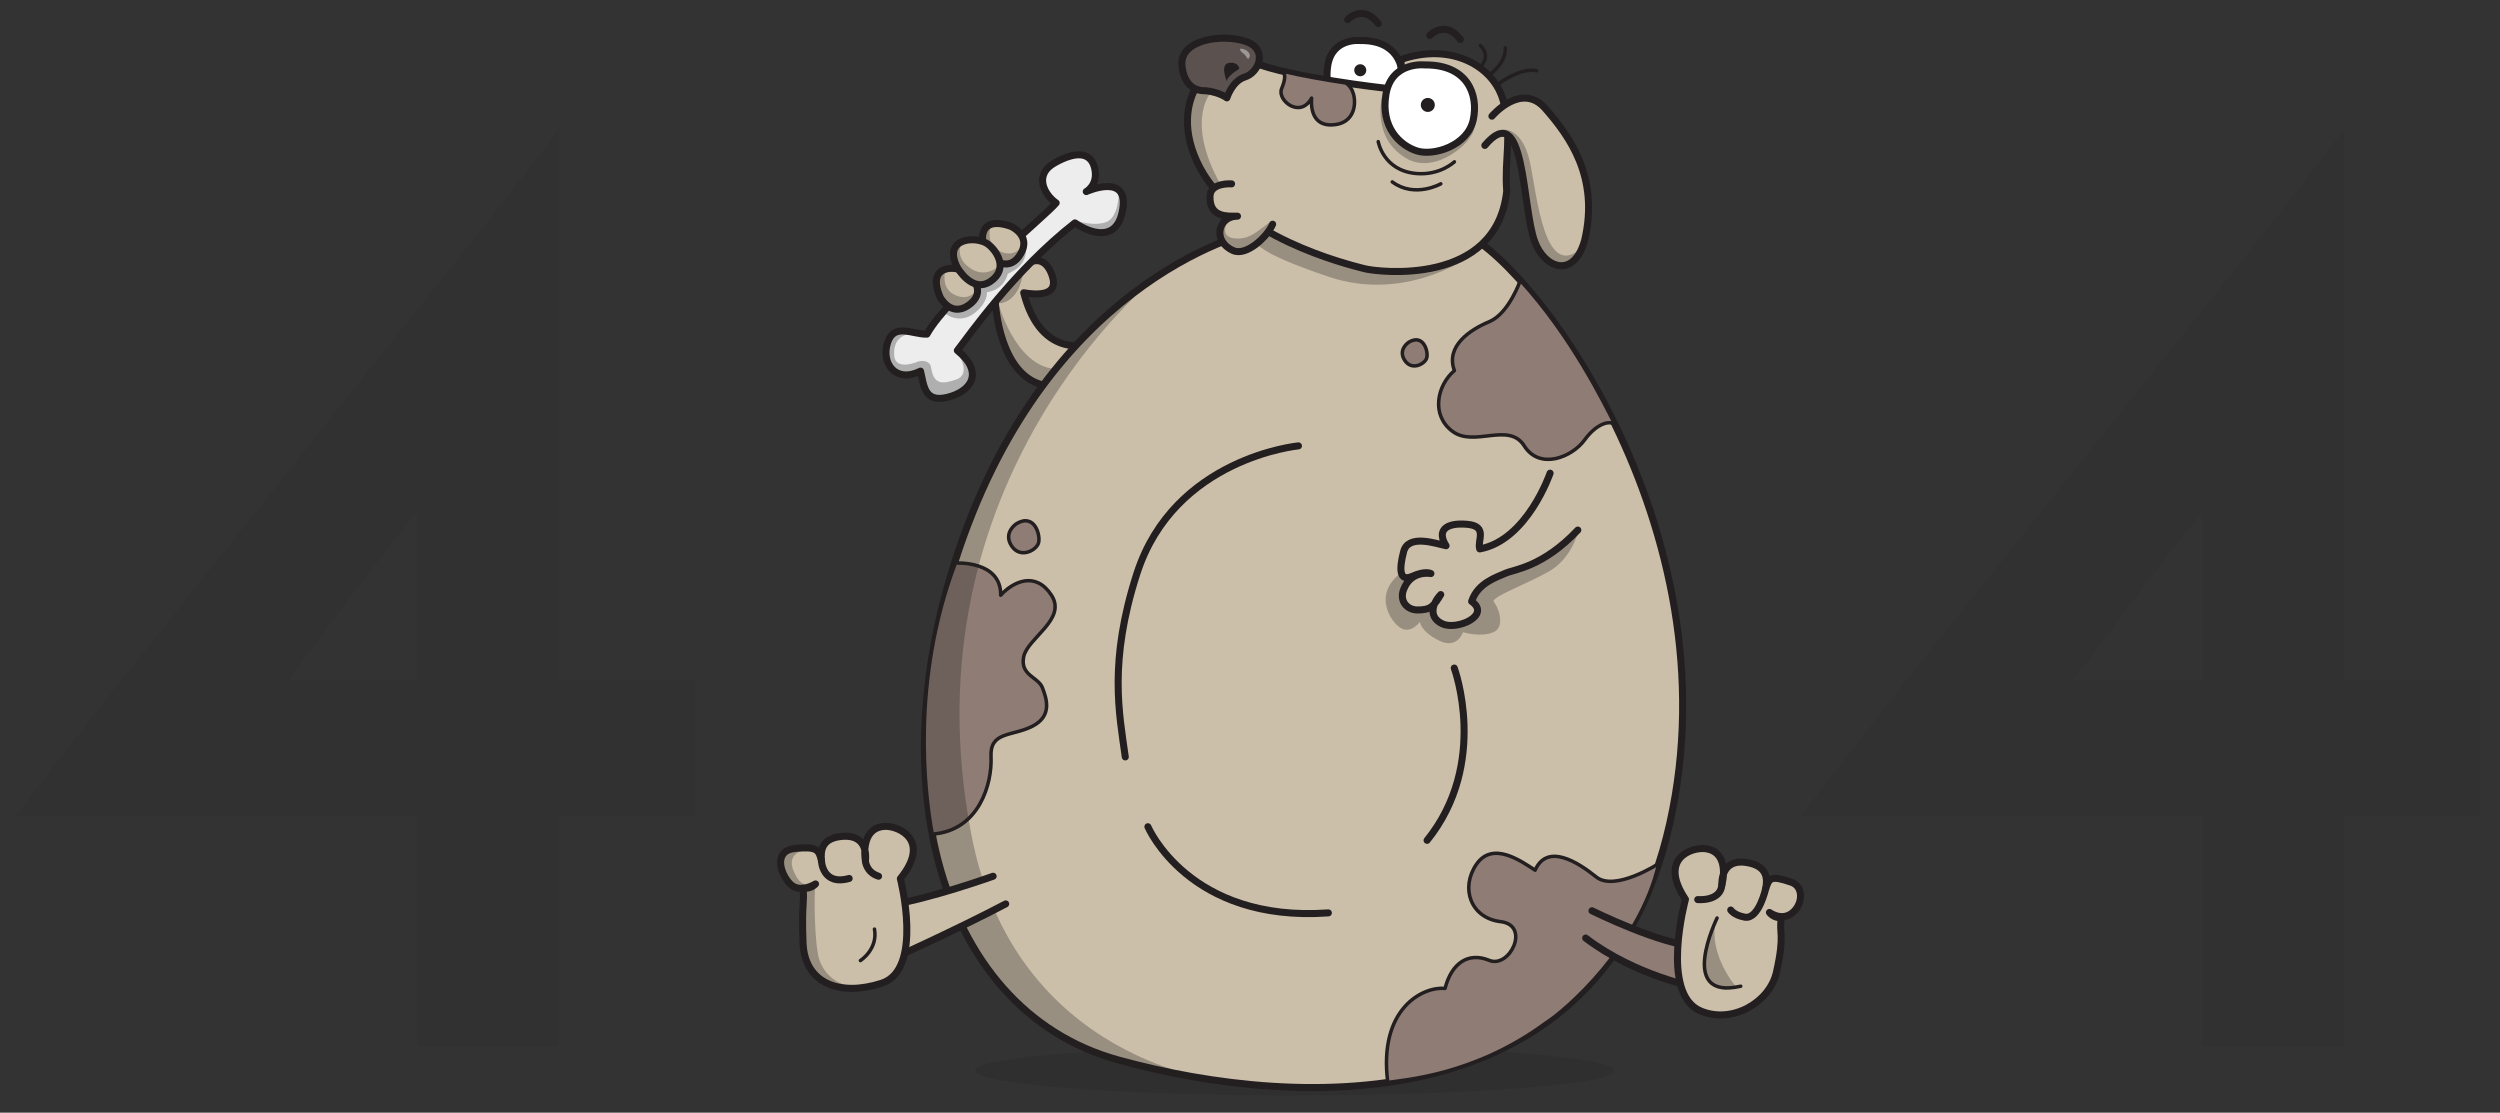 <svg version="1.1" x="0px" y="0px" width="355px"
	 height="158px" viewBox="0 0 355 158" enable-background="new 0 0 355 158" xml:space="preserve">
<rect x="0" y="0" width="355" height="158" fill="#333333" stroke="none"/>
<g id="dog-size">
	<g id="_x34_">
	<g>
		<path fill="#313131" d="M2.161,115.875c5.978-7.8,12.251-15.795,18.817-23.984c6.563-8.19,13.163-16.445,19.792-24.766
			C47.4,58.807,53.996,50.55,60.562,42.36c6.563-8.19,12.836-16.185,18.817-23.985V96.57h19.305v19.305H79.38v32.76H59.295v-32.76
			H2.161z M59.295,72.585c-1.042,1.301-2.407,3.022-4.095,5.167c-1.691,2.145-3.413,4.387-5.168,6.729
			c-1.755,2.34-3.479,4.615-5.167,6.824c-1.691,2.213-2.992,3.967-3.9,5.266h18.33V72.585z"/>
	</g>
	<g>
		<path fill="#313131" d="M255.678,115.875c5.979-7.8,12.252-15.795,18.817-23.984c6.563-8.19,13.163-16.445,19.792-24.766
			c6.63-8.318,13.227-16.575,19.792-24.765c6.563-8.19,12.836-16.185,18.817-23.985V96.57h19.305v19.305h-19.305v32.76h-20.086
			v-32.76H255.678z M312.813,72.585c-1.041,1.301-2.406,3.022-4.095,5.167c-1.69,2.145-3.413,4.387-5.168,6.729
			c-1.755,2.34-3.479,4.615-5.167,6.824c-1.691,2.213-2.992,3.967-3.9,5.266h18.33V72.585z"/>
	</g>
</g>
<g id="shadow_1_">

	<g id="shadow">
		<ellipse opacity="0.2" fill="#231F20" enable-background="new    " cx="183.84" cy="152.034" rx="45.389" ry="3.517"/>
	</g>
</g>
<g id="body-dog">
	<g id="leg-top">
		<g>
			<path fill="#CCBFAA" stroke="#231F20" stroke-linecap="round" stroke-linejoin="round" stroke-miterlimit="10" d="
				M154.947,48.796c0,0-7.053,2.584-9.578-7.222c1.558,0.27,5.063,0.615,4.046-2.413c-1.016-3.028-3.21-2.274-3.766-1.262
				c0.105-2.228-1.135-7.347-3.757-5.299c-16.083,12.564-0.55,10.371-0.55,10.371s0.541,10.884,7.389,11.813
				C156.858,55.883,154.947,48.796,154.947,48.796z"/>
			<path opacity="0.3" fill="#231F20" enable-background="new    " d="M141.763,43.089c0,0,2.342,8.604,7.814,9.28
				c-0.612,0.772-1.674,2.028-1.674,2.028S141.627,53.166,141.763,43.089z"/>
			<path fill="#EDEDED" stroke="#231F20" stroke-linecap="round" stroke-linejoin="round" stroke-miterlimit="10" d="
				M154.249,27.205c0,0,1.751-0.946,1.19-3.327c-0.56-2.381-2.756-2.383-5.639-0.771c-3.222,1.803-1.295,4.728,0.175,5.708
				c-1.471,1.821-15.269,13.098-18.351,18.632c-2.032,0.07-4.694-1.681-5.604,1.261s1.191,5.743,4.693,3.992
				c0.49,1.961,0.49,4.551,3.853,3.711c3.362-0.839,5.202-3.528,1.375-6.643c1.636-2.112,8.081-11.39,16.696-18.117
				c2.171,1.503,5.762,2.679,6.689-1.418C160.673,24.29,154.249,27.205,154.249,27.205z"/>
			<path opacity="0.3" fill="#231F20" enable-background="new    " d="M134.238,44.534c0,0,2.521,2.108,5.122-1.021
				c0.896-1.145,0.788-2.026,0.788-2.026s2.259-0.131,2.968-2.601c0.709-0.446,2.697-1.009,2.609-3.958
				c-0.14-1.188-0.508-1.489-0.508-1.489L134.238,44.534z"/>
			<path fill="#CCBFAA" stroke="#231F20" stroke-linecap="round" stroke-linejoin="round" stroke-miterlimit="10" d="
				M133.531,42.249c0,0,1.495,2.837,3.99,1.103c2.498-1.735,0.804-3.838-0.289-4.625C135.649,37.584,131.457,37.609,133.531,42.249z
				"/>
			<path fill="#CCBFAA" stroke="#231F20" stroke-linecap="round" stroke-linejoin="round" stroke-miterlimit="10" d="
				M143.531,32.138c0,0,2.947,1.265,1.417,3.89c-1.531,2.628-3.761,1.106-4.634,0.08C139.05,34.621,138.741,30.439,143.531,32.138z"
				/>
			<path opacity="0.3" fill="#231F20" enable-background="new    " d="M140.612,32.369c0,0-0.602,2.244,1.185,3.216
				s2.906-0.04,3.149-0.42c-0.079,0.525-1.414,3.494-3.898,1.813C140.533,36.583,138.143,33.46,140.612,32.369z"/>
			<path fill="#CCBFAA" stroke="#231F20" stroke-linecap="round" stroke-linejoin="round" stroke-miterlimit="10" d="M135.922,37.95
				c0,0,2.126,3.814,4.761,1.984c2.636-1.832,0.74-4.448-0.413-5.28C138.6,33.45,133.815,33.769,135.922,37.95z"/>
			<path opacity="0.3" fill="#231F20" enable-background="new    " d="M134.211,38.56c0,0-0.602,2.244,1.185,3.216
				c1.786,0.972,2.906-0.04,3.149-0.42c-0.079,0.525-1.414,3.493-3.898,1.813C134.132,42.774,131.742,39.651,134.211,38.56z"/>
			<path opacity="0.3" fill="#231F20" enable-background="new    " d="M136.495,34.678c0,0-1.055,2.021,1.539,3.565
				c1.747,1.042,3.395-0.026,3.638-0.407c0.289,0.724-1.521,3.689-4.005,2.008C137.151,39.449,134.025,35.769,136.495,34.678z"/>
			<path opacity="0.3" fill="#231F20" enable-background="new    " d="M135.998,50.128c0,0,2.057,3.003-0.254,3.774
				c-1.712,0.571-3.132,0.889-3.515-1.646c-0.21-1.392-1.825-0.932-1.825-0.932s-3.271,1.458-3.428-0.867
				c-0.2-2.961,2.272-3.034,2.272-3.034c-0.814-0.158-2.863-0.867-3.205,2.154c-0.341,3.021,1.453,3.649,1.921,3.584
				c0.468-0.065,2.75-0.46,2.75-0.46s0.583,2.919,1.5,3.39c0.917,0.471,3.126,1.156,5.989-2.285
				C138.65,53.359,136.943,50.654,135.998,50.128z"/>
			<path opacity="0.3" fill="#231F20" enable-background="new    " d="M158.863,27.552c0,0-0.026,3.296-1.773,3.979
				c-1.248,0.488-3.217,0.207-4.325-0.254c0,0.254,0.519,0.566,0.519,0.566s4.139,2.754,5.365-0.368
				C159.874,28.354,158.863,27.552,158.863,27.552z"/>
			<path opacity="0.3" fill="#231F20" enable-background="new    " d="M145.27,38.808c0,0-0.438,4.176-3.568,4.281
				C141.725,42.38,144.429,39.202,145.27,38.808z"/>
		</g>
	</g>
	<g id="body">
		<path fill="#FFFFFF" stroke="#231F20" stroke-linecap="round" stroke-linejoin="round" stroke-miterlimit="10" d="M193.184,5.757
			c0,0-3.961-0.456-4.633,3.492c-0.672,3.947,1.674,6.122,3.676,6.766s6.061-0.598,6.736-3.693
			C199.639,9.229,198.205,5.685,193.184,5.757"/>
		<path fill="#CCBFAA" stroke="#231F20" stroke-linecap="round" stroke-linejoin="round" stroke-miterlimit="10" d="M179.439,32.492
			c0,0-27.122,4.896-41.374,40.436c-14.253,35.542-5.496,70.329,20.687,77.573c26.183,7.245,68.854,8.663,78.338-33.511
			c9.482-42.173-20.131-80.964-30.179-84.357C196.865,29.24,179.439,32.492,179.439,32.492z"/>

			<path fill="#8E7C75" stroke="#231F20" stroke-width="0.5" stroke-linecap="round" stroke-linejoin="round" stroke-miterlimit="10" d="
			M135.668,79.953c0,0,6.516-0.413,6.429,4.566c1.804-1.976,4.98-3.435,7.211,0c2.232,3.434-3.434,6.095-3.949,8.756
			c-0.515,2.66,2.06,2.832,2.661,4.377c0.601,1.546,1.46,4.035-1.459,5.494c-2.918,1.459-6.01,0.688-5.837,4.336
			c0.172,3.648-1.589,10.472-8.349,10.966C131.269,112.418,129.393,96.537,135.668,79.953z"/>

			<path fill="#8E7C75" stroke="#231F20" stroke-width="0.5" stroke-linecap="round" stroke-linejoin="round" stroke-miterlimit="10" d="
			M235.548,122.623c0,0-6.229,4.046-8.891,1.898c-2.662-2.145-6.954-4.832-8.671-0.957c-1.975-1.274-6.01-4.192-8.327-0.846
			c-2.318,3.348-0.859,7.641,3.433,8.156s1.289,6.695-1.63,5.494c-2.919-1.202-5.323,0.326-6.267,3.982
			c-3.092-0.291-9.481,2.795-8.131,13.356c2.273-0.364,12.351-1.002,22.432-8.44C222.342,143.508,232.917,134.205,235.548,122.623z"
			/>
		<path opacity="0.3" fill="#231F20" enable-background="new    " d="M209.745,35.734c0,0-9.526,7.501-21.153,3.543
			c-8.541-2.907-13.833-5.391-9.596-8.36c1.373-1.632,1.303-1.169,1.303-1.169S194.089,39.422,209.745,35.734z"/>
		<path opacity="0.3" fill="#231F20" enable-background="new    " d="M164.258,39.278c0,0-36.093,28.713-26.337,79.17
			c6.151,32.429,35.931,35.13,35.931,35.13s-31.521,0.707-40.265-30.014C124.843,92.845,139.977,56.104,164.258,39.278z"/>
		<path fill="#CCBFAA" stroke="#231F20" stroke-linecap="round" stroke-linejoin="round" stroke-miterlimit="10" d="M196.697,12.524
			c0,0-13.393-1.491-18.801-3.68c-5.408-2.188-12.678,5.124-7.511,14.944c5.167,9.821,20.752,13.702,23.393,14.371
			c1.933,0.49,18.715,2.527,20.175-11.012c-0.345-4.868,0.81-7.615-0.454-12.68c-1.264-5.065-7.408-8.503-14.57-6.013
			C199.357,12.665,196.697,12.524,196.697,12.524z"/>
		<path opacity="0.3" fill="#231F20" enable-background="new    " d="M196.225,13.908c0,0-1.481,5.818,3.605,8.65
			c4.094,2.281,9.555-2.446,9.554-4.635C206.977,18.824,197.576,18.004,196.225,13.908z"/>
		<path fill="#FFFFFF" stroke="#231F20" stroke-linecap="round" stroke-linejoin="round" stroke-miterlimit="10" d="M202.32,9.221
			c0,0-4.713-0.542-5.512,4.155c-0.8,4.697,1.99,7.285,4.373,8.052c2.383,0.766,7.211-0.712,8.016-4.394
			C210.002,13.352,208.296,9.135,202.32,9.221"/>
		<path opacity="0.3" fill="#231F20" enable-background="new    " d="M171.93,13.171c0,0-3.903,4.237,1.922,13.959
			c-0.484,0.579-0.484,0.579-0.484,0.579s-8.112-7.893-2.447-16.47C171.887,11.807,171.93,13.171,171.93,13.171z"/>
		<path fill="#CCBFAA" stroke="#231F20" stroke-linecap="round" stroke-linejoin="round" stroke-miterlimit="10" d="M211.852,16.497
			c0,0,4.19-4.968,7.582-1.084c3.394,3.884,7.701,9.723,5.584,18.717c-1.518,5.475-5.658,4.029-7.086,0.177
			c-1.837-4.96-1.318-20.509-7.084-13.659"/>
		<path fill="#5B524F" stroke="#231F20" stroke-linecap="round" stroke-linejoin="round" stroke-miterlimit="10" d="M167.831,9.193
			c0,0,0.075,3.814,3.401,3.69c2.012,0.231,2.981,1.017,2.981,1.017s0.736-2.398,2.561-2.965c2.042-0.635,3.343-4.004,0.061-5.075
			C173.551,4.788,167.618,5.603,167.831,9.193z"/>
		<path fill="#CCBFAA" stroke="#231F20" stroke-linecap="round" stroke-linejoin="round" stroke-miterlimit="10" d="M174.884,26.108
			c0,0-3.007-0.227-3.065,1.771c-0.09,3.106,2.587,2.802,3.906,2.82c-2.725-0.027-3.66,3.535-0.606,4.887
			c1.852,0.819,4.824-1.927,5.596-3.748"/>
		<circle fill="#231F20" cx="202.749" cy="14.902" r="0.995"/>
		<circle fill="#231F20" cx="193.157" cy="9.975" r="0.854"/>
		<path fill="#231F20" d="M174.207,11.571c0,0-1.057-2.515,0.356-2.643c1.414-0.127,1.405,0.853,1.405,0.853
			S174.183,10.822,174.207,11.571z"/>

			<path fill="none" stroke="#231F20" stroke-width="0.5" stroke-linecap="round" stroke-linejoin="round" stroke-miterlimit="10" d="
			M195.709,20.112c0,0,0.703,4.125,5.408,4.528c3.38,0.29,5.408-1.662,5.408-1.662"/>

			<path fill="none" stroke="#231F20" stroke-width="0.5" stroke-linecap="round" stroke-linejoin="round" stroke-miterlimit="10" d="
			M197.705,25.831c3.182,2.369,6.889,0.269,6.889,0.269"/>

			<path fill="none" stroke="#231F20" stroke-width="0.5" stroke-linecap="round" stroke-linejoin="round" stroke-miterlimit="10" d="
			M212.835,11.871c0,0,3.03-2.31,5.378-1.831"/>

			<path fill="none" stroke="#231F20" stroke-width="0.5" stroke-linecap="round" stroke-linejoin="round" stroke-miterlimit="10" d="
			M211.677,10.483c0,0,2.253-1.639,2.062-3.699"/>

			<path fill="none" stroke="#231F20" stroke-width="0.5" stroke-linecap="round" stroke-linejoin="round" stroke-miterlimit="10" d="
			M210.453,9.202c0,0,1.224-1.363-0.236-2.725"/>
		<path fill="none" stroke="#231F20" stroke-linecap="round" stroke-linejoin="round" stroke-miterlimit="10" d="M191.361,2.792
			c0,0,2.174-2.318,4.349,0.559"/>
		<path fill="none" stroke="#231F20" stroke-linecap="round" stroke-linejoin="round" stroke-miterlimit="10" d="M203.027,5.046
			c0,0,2.174-2.318,4.348,0.558"/>
		<path fill="#CCBFAA" stroke="#231F20" stroke-linecap="round" stroke-linejoin="round" stroke-miterlimit="10" d="M184.377,63.314
			c0,0-17.642,1.674-22.946,18.156c-4.03,12.523-2.5,19.831-1.641,26.011"/>
		<path fill="#CCBFAA" stroke="#231F20" stroke-linecap="round" stroke-linejoin="round" stroke-miterlimit="10" d="
			M163.001,117.398c0,0,5.795,13.648,25.625,12.232"/>

			<path fill="#8E7C75" stroke="#231F20" stroke-width="0.5" stroke-linecap="round" stroke-linejoin="round" stroke-miterlimit="10" d="
			M215.889,39.815c0,0-1.623,4.699-4.398,5.857c-2.775,1.159-6.251,3.477-4.965,6.954c-2.446,2.061-3.385,6.31-0.275,8.627
			s8.002-1.416,10.191,2.061c2.188,3.477,6.781,1.63,8.584-0.859c1.803-2.489,3.941-2.945,4.433-1.912
			C227.779,57.22,223.137,47.733,215.889,39.815z"/>

			<path fill="#8E7C75" stroke="#231F20" stroke-width="0.5" stroke-linecap="round" stroke-linejoin="round" stroke-miterlimit="10" d="
			M144.349,74.356c0,0-1.934,1.232-0.731,3.124c1.204,1.891,3.438,0.73,3.825-0.301C147.83,76.147,146.971,72.795,144.349,74.356z"
			/>

			<path fill="#8E7C75" stroke="#231F20" stroke-width="0.5" stroke-linecap="round" stroke-linejoin="round" stroke-miterlimit="10" d="
			M200.048,48.589c0,0-1.579,1.007-0.597,2.55s2.807,0.596,3.122-0.246C202.889,50.05,202.188,47.315,200.048,48.589z"/>
		<path opacity="0.3" fill="#231F20" enable-background="new    " d="M213.438,18.422c0,0,2.36-0.413,3.604,3.768
			c1.06,3.558,1.803,16.998,6.868,13.544c0.131,0.609-2.404,4.917-5.151-0.277C216.868,31.808,216.859,19.667,213.438,18.422z"/>
		<path fill="#9D9795" d="M176.864,7.094c0,0,0.833,0.414,0.555,1.029c-0.278,0.617-0.364-0.22-0.88-0.544
			C176.023,7.255,175.751,6.579,176.864,7.094z"/>
		<path opacity="0.3" fill="#231F20" enable-background="new    " d="M174.221,31.653c0,0-1.224,2.253,1.577,2.221
			c1.845-0.021,2.753-1.078,4.62-2.398c-0.162,0.612-2.962,5.215-5.537,3.573C172.305,33.408,174.221,31.653,174.221,31.653z"/>
		<path fill="#CCBFAA" stroke="#231F20" stroke-linecap="round" stroke-linejoin="round" stroke-miterlimit="10" d="M206.504,94.863
			c0,0,4.985,13.5-3.859,24.466"/>

			<path fill="#8E7C75" stroke="#231F20" stroke-width="0.5" stroke-linecap="round" stroke-linejoin="round" stroke-miterlimit="10" d="
			M182.042,10.094c0,0,0.897,0.219-0.052,2.494c-0.682,1.634,2.627,4.33,4.256,1.341c-0.153,1.961,0.473,4.18,3.415,3.76
			c2.207-0.315,2.853-2.156,2.644-3.781c-0.211-1.626-1.215-2.129-1.215-2.129l0,0C188.302,11.362,184.927,10.787,182.042,10.094
			L182.042,10.094z"/>
	</g>
	<g id="leg-bottom">
		<g>
			<path fill="#CCBFAA" stroke="#231F20" stroke-linecap="round" stroke-linejoin="round" stroke-miterlimit="10" d="
				M141.023,124.426c0,0-8.967,3.219-14.872,4.121c0.02,6.311,0,7.855,0,7.855s9.901-4.485,16.658-8.045"/>
			<path fill="#CCBFAA" stroke="#231F20" stroke-linecap="round" stroke-linejoin="round" stroke-miterlimit="10" d="
				M127.85,124.766c0,0,3.329,12.924-2.652,14.854c-5.981,1.931-10.945,0.008-11.167-5.726c-0.222-5.734,0.222-5.605,0-7.795
				c1.13,0.192,1.774-0.58,1.774-0.58s-2.211,1.416-3.606,0c-1.395-1.416-2.447-4.729,0.708-5.037
				c3.155-0.307,3.348,0.209,3.734,1.689c-0.128-1.395,0.044-3.208,3.048-3.412c2.768-0.188,3.396,1.751,3.2,3.477
				c-0.344-2.244,0.206-4.828,2.809-4.893C127.695,117.293,132.223,119.361,127.85,124.766z"/>
			<path fill="#CCBFAA" stroke="#231F20" stroke-linecap="round" stroke-linejoin="round" stroke-miterlimit="10" d="
				M116.642,122.172c0,0,0.082,3.653,3.937,2.567"/>
			<path fill="#CCBFAA" stroke="#231F20" stroke-linecap="round" stroke-linejoin="round" stroke-miterlimit="10" d="
				M122.89,122.236c0,0,0.062,1.609,1.864,2.189"/>
			<path opacity="0.3" fill="#231F20" enable-background="new    " d="M114.41,120.691c0,0-2.924,0.302-1.663,3.127
				c0.735,1.648,1.535,2.109,3.058,1.701c-0.236,0.967-0.181,8.81,0.579,10.881c0.944,2.576,3.219,3.563,4.55,3.605
				c-2.146-0.215-5.495,0.129-6.568-5.064c-0.374-2.188-0.077-8.82-0.077-8.82s-2.026,0.535-2.885-1.182
				C110.545,123.223,110.032,120.436,114.41,120.691z"/>

				<path fill="none" stroke="#231F20" stroke-width="0.5" stroke-linecap="round" stroke-linejoin="round" stroke-miterlimit="10" d="
				M122.179,136.402c0,0,2.511-1.599,1.996-4.469"/>
		</g>
	</g>
	<g id="leg-top-left">
		<g>
			<path opacity="0.3" fill="#231F20" enable-background="new    " d="M224.052,75.676c0,0-0.915,3.605-4.005,5.408
				c-3.091,1.803-7.984,3.541-7.984,4.313c0.645,0.646,1.804,3.606,0,4.379c-1.803,0.772-4.313,0-4.313,0s-0.822,2.511-3.469,1.16
				c-2.647-1.353-2.647-2.641-2.647-2.641s-1.225,1.738-2.705,0.9c-1.479-0.836-4.479-5.293,0.967-8.498
				C204.145,79.925,219.495,77.608,224.052,75.676z"/>
			<path fill="#CCBFAA" stroke="#231F20" stroke-linecap="round" stroke-linejoin="round" stroke-miterlimit="10" d="
				M220.113,67.191c0,0-3.252,9.525-9.99,10.756c-0.389-1.166,1.23-3.24-1.814-3.499c-3.045-0.259-4.316,0.907-2.969,3.045
				c-1.502-0.324-5.369-1.685-6.027,0.842c-0.657,2.526-0.609,4.332,1.246,3.494c1.854-0.837,2.631-0.384,2.631-0.384
				s-2.806-0.551-3.877,2.268c-0.642,1.684,0.549,2.877,1.897,2.902c2.032,0.037,2.401-0.611,3.377-2.189
				c-1.244,1.313-1.786,3.272,0.287,4.18c2.073,0.906,6.884-1.231,4.099-3.209c0.859-2.646,3.631-3.455,4.791-3.991
				c1.174-0.544,5.299-0.847,10.288-6.137"/>
		</g>
	</g>
	<g id="leg-bottom-right">
		<g>
			<path fill="#8E7C75" stroke="#231F20" stroke-linecap="round" stroke-linejoin="round" stroke-miterlimit="10" d="
				M226.059,129.329c0,0,10.014,4.96,15.069,5.073c-0.772,2.217,0.019,5.867,0.019,5.867s-8.875-1.639-15.98-7.064"/>
			<path fill="#CCBFAA" stroke="#231F20" stroke-linecap="round" stroke-linejoin="round" stroke-miterlimit="10" d="
				M239.335,127.705c0,0-3.649,13.384,2.136,15.842c4.49,1.908,9.817-1.211,10.78-5.477c1.267-5.598,0.298-5.602,0.722-7.76
				c-1.144,0.086-1.713-0.742-1.713-0.742s1.766,1.313,3.285,0.031c1.52-1.283,1.557-3.725-0.166-4.318
				c-2.997-1.033-3.123-0.563-3.645,0.877c0.258-1.376,0.255-3.199-2.719-3.68c-2.738-0.442-3.543,1.431-3.509,3.166
				c0.55-2.203,0.241-4.826-2.345-5.131C240.182,120.277,235.48,121.918,239.335,127.705z"/>
			<path opacity="0.3" fill="#231F20" enable-background="new    " d="M243.654,130.796c0,0-2.168,3.804-1.512,7.095
				c0.658,3.293,3.724,2.781,4.364,2.204C245.029,138.366,242.752,134.355,243.654,130.796z"/>

				<path fill="none" stroke="#231F20" stroke-width="0.5" stroke-linecap="round" stroke-linejoin="round" stroke-miterlimit="10" d="
				M243.825,130.361c0,0-5.777,11.753,3.356,9.681"/>
			<path fill="none" stroke="#231F20" stroke-linecap="round" stroke-linejoin="round" stroke-miterlimit="10" d="M250.734,126.158
				c0,0-0.975,4.443-2.982,4.078c-1.531-0.279-1.986-1.014-1.986-1.014"/>
			<path fill="none" stroke="#231F20" stroke-linecap="round" stroke-linejoin="round" stroke-miterlimit="10" d="M241.079,127.741
				c0,0,3.235,0.31,3.429-2.097"/>
		</g>
	</g>
</g>
	</g>
</svg>